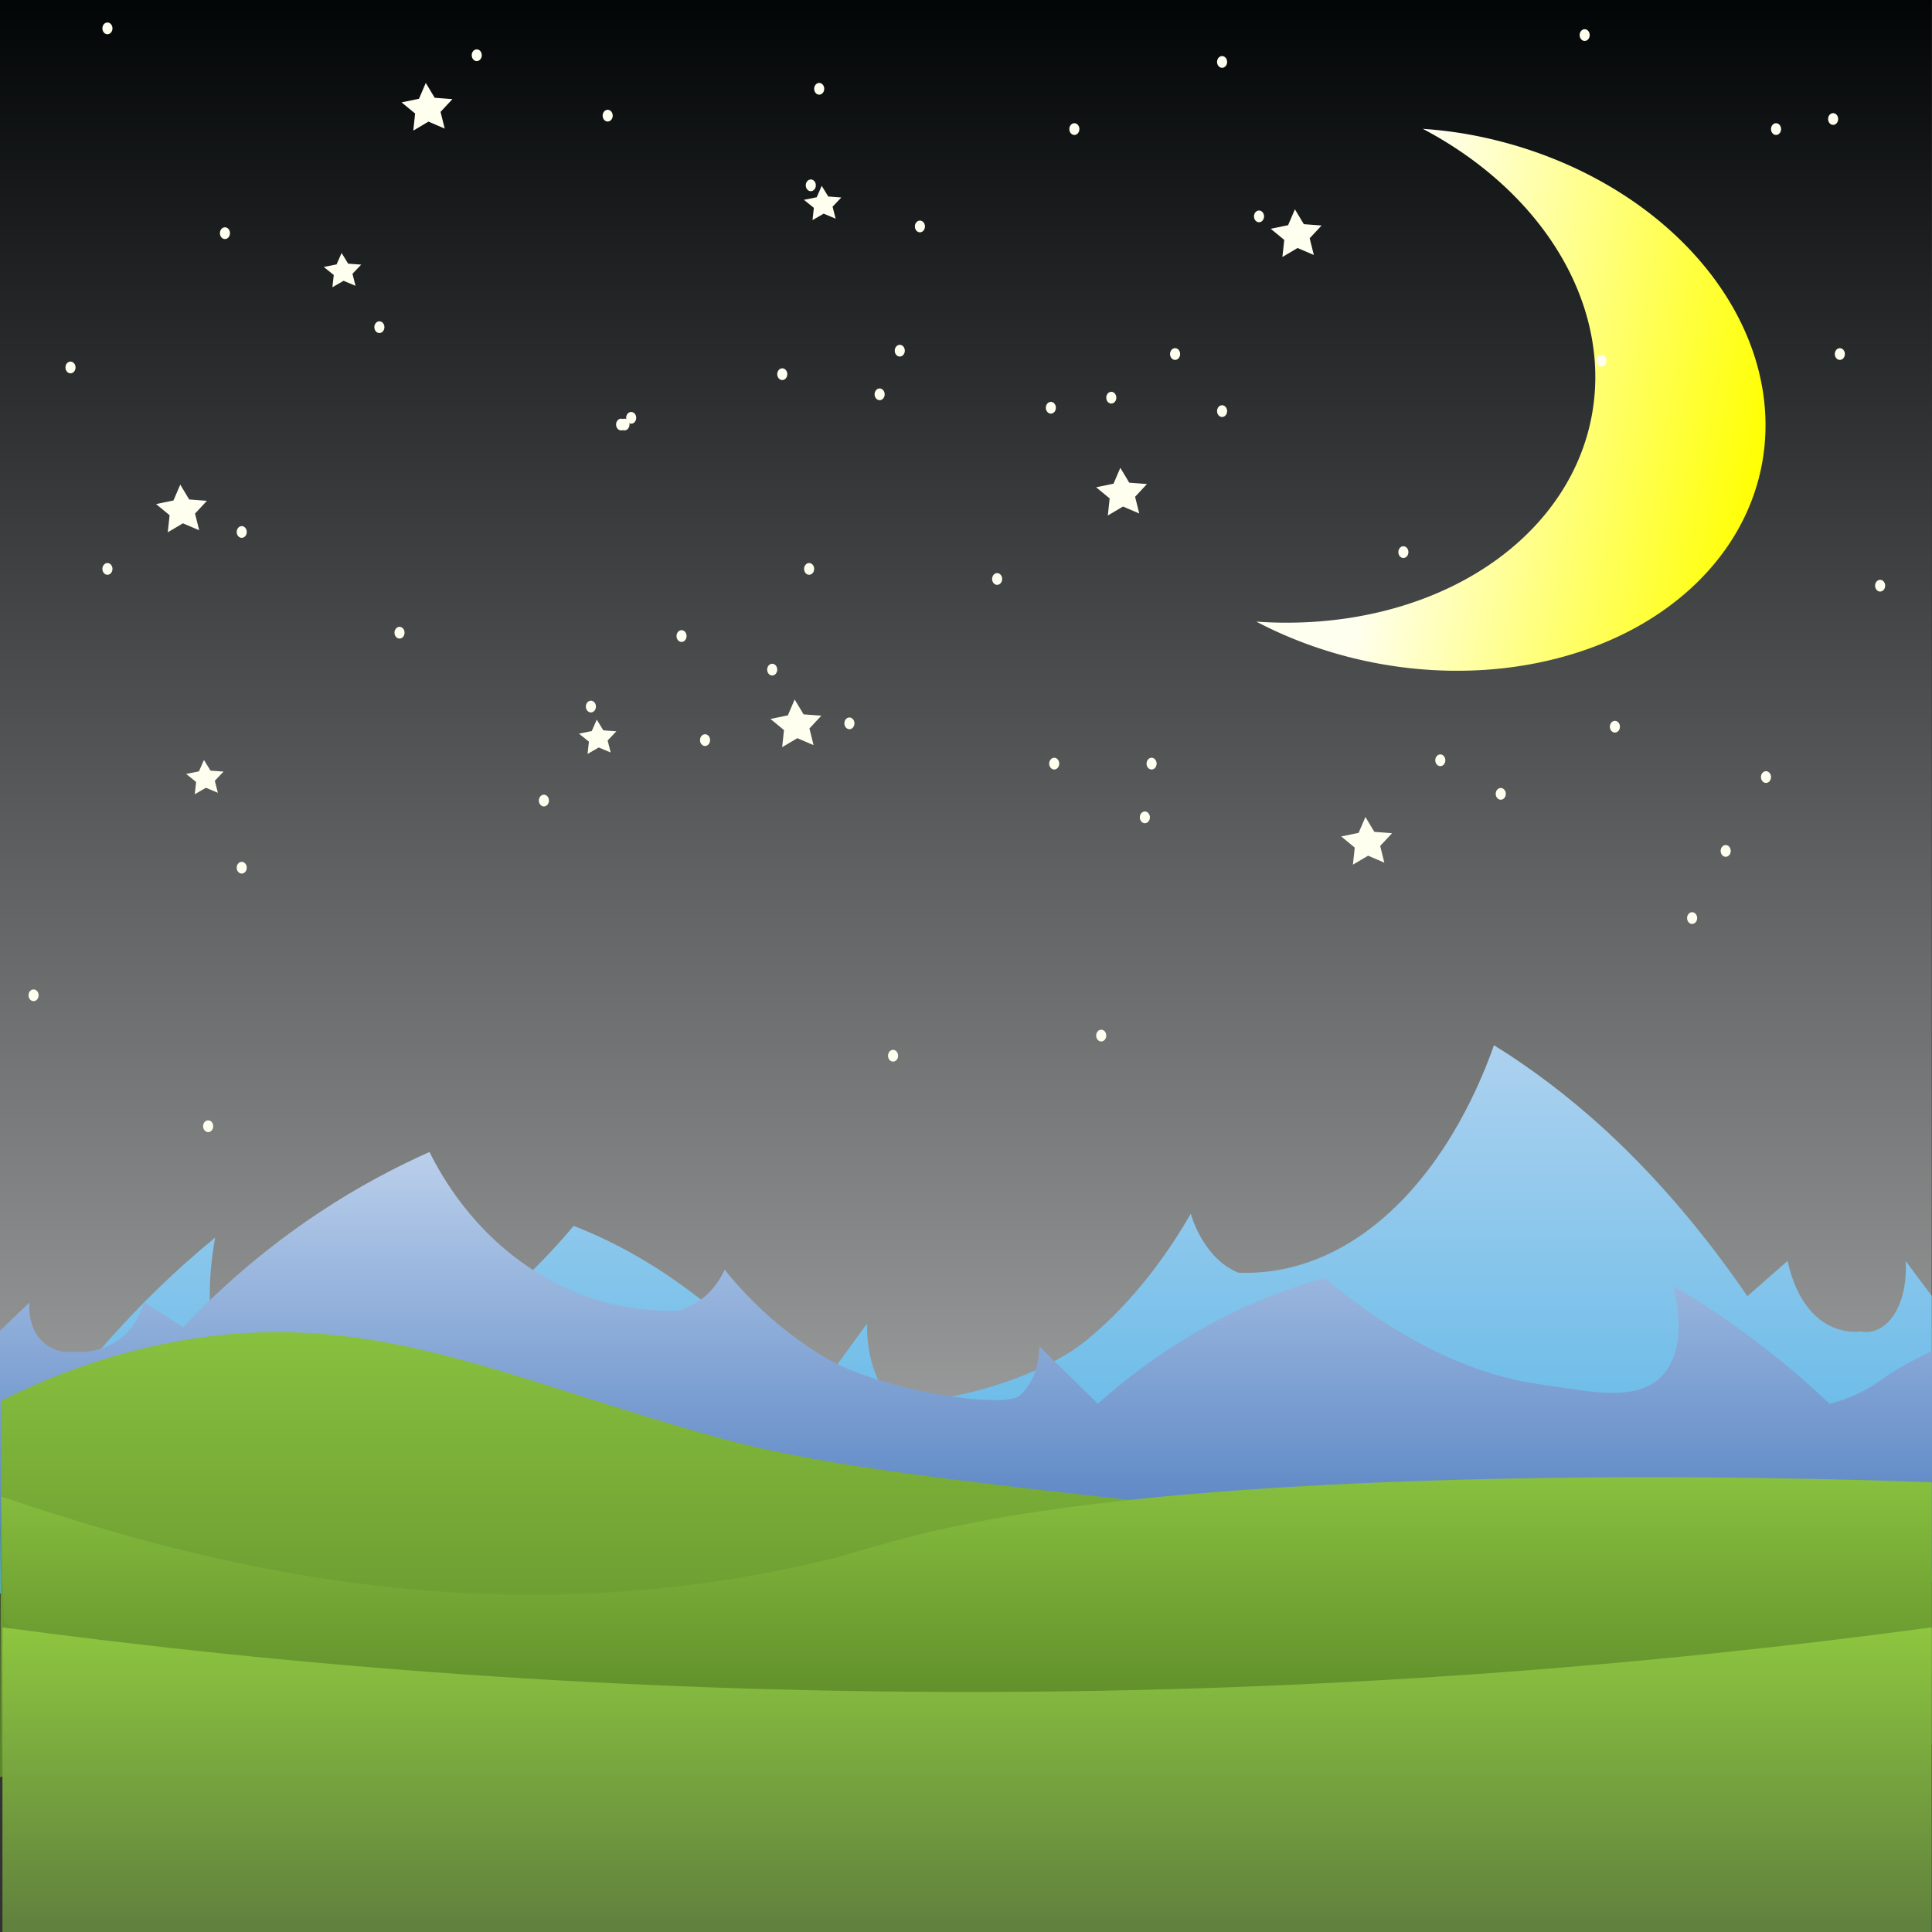 <?xml version="1.0" encoding="UTF-8" standalone="no"?>
<svg
   xmlns:dc="http://purl.org/dc/elements/1.1/"
   xmlns:cc="http://creativecommons.org/ns#"
   xmlns:rdf="http://www.w3.org/1999/02/22-rdf-syntax-ns#"
   xmlns:svg="http://www.w3.org/2000/svg"
   xmlns="http://www.w3.org/2000/svg"
   xmlns:xlink="http://www.w3.org/1999/xlink"
   xmlns:sodipodi="http://sodipodi.sourceforge.net/DTD/sodipodi-0.dtd"
   xmlns:inkscape="http://www.inkscape.org/namespaces/inkscape"
   enable-background="new 0 0 792 612"
   version="1.1"
   viewBox="0 0 794 794"
   xml:space="preserve"
   id="svg102"
   sodipodi:docname="clearsnight.svg"
   inkscape:version="0.92.3 (2405546, 2018-03-11)"
   width="794"
   height="794"><rect x="0" y="0" width="794" height="794" fill="#333333" stroke="none"/><defs
   id="defs106"><linearGradient
     inkscape:collect="always"
     id="linearGradient1130"><stop
       style="stop-color:#ffff00;stop-opacity:1;"
       offset="0"
       id="stop1126" /><stop
       style="stop-color:#fffff0;stop-opacity:1"
       offset="1"
       id="stop1128" /></linearGradient><linearGradient
     inkscape:collect="always"
     id="linearGradient882"><stop
       style="stop-color:#d0d0d0;stop-opacity:1"
       offset="0"
       id="stop878" /><stop
       style="stop-color:#008080;stop-opacity:0;"
       offset="1"
       id="stop880" /></linearGradient><linearGradient
     inkscape:collect="always"
     xlink:href="#linearGradient882"
     id="linearGradient884"
     x1="-325.631"
     y1="-38.175"
     x2="-341.687"
     y2="560.654"
     gradientUnits="userSpaceOnUse" /><linearGradient
     id="x-3"
     x1="267.39"
     x2="267.39"
     y1="55.877"
     y2="121.97"
     gradientTransform="matrix(-1.143,0,0,1.125,558.656,110.032)"
     gradientUnits="userSpaceOnUse"><stop
       stop-color="#fff"
       offset="0"
       id="stop32-1" /><stop
       stop-color="#DBEFF9"
       offset=".995"
       id="stop34-4" /></linearGradient><linearGradient
     id="v-0"
     x1="217.2"
     x2="217.2"
     y1="110.88"
     y2="263"
     gradientUnits="userSpaceOnUse"
     gradientTransform="matrix(1.002,0,0,1.125,413.308,161.645)"><stop
       stop-color="#fff"
       offset="0"
       id="stop18-6" /><stop
       stop-color="#DBEFF9"
       offset=".995"
       id="stop20-3" /></linearGradient><linearGradient
     id="v-4"
     x1="217.2"
     x2="217.2"
     y1="110.88"
     y2="263"
     gradientUnits="userSpaceOnUse"
     gradientTransform="matrix(1.002,0,0,1.125,239.573,38.146)"><stop
       stop-color="#fff"
       offset="0"
       id="stop18-9" /><stop
       stop-color="#DBEFF9"
       offset=".995"
       id="stop20-5" /></linearGradient><linearGradient
     id="v-9"
     x1="217.2"
     x2="217.2"
     y1="110.88"
     y2="263"
     gradientUnits="userSpaceOnUse"
     gradientTransform="matrix(1.002,0,0,1.125,-44.919,-116.348)"><stop
       stop-color="#fff"
       offset="0"
       id="stop18-8" /><stop
       stop-color="#DBEFF9"
       offset=".995"
       id="stop20-0" /></linearGradient><linearGradient
     id="v-8"
     x1="217.2"
     x2="217.2"
     y1="110.88"
     y2="263"
     gradientUnits="userSpaceOnUse"
     gradientTransform="matrix(1.002,0,0,1.125,-41.09,-5.144)"><stop
       stop-color="#fff"
       offset="0"
       id="stop18-3" /><stop
       stop-color="#DBEFF9"
       offset=".995"
       id="stop20-7" /></linearGradient><linearGradient
     id="v-3"
     x1="217.2"
     x2="217.2"
     y1="110.88"
     y2="263"
     gradientUnits="userSpaceOnUse"
     gradientTransform="matrix(1.002,0,0,1.125,397.662,-142.06)"><stop
       stop-color="#fff"
       offset="0"
       id="stop18-7" /><stop
       stop-color="#DBEFF9"
       offset=".995"
       id="stop20-4" /></linearGradient><linearGradient
     id="linearGradient1013"
     x1="267.39"
     x2="267.39"
     y1="55.877"
     y2="121.97"
     gradientTransform="matrix(-1.143,0,0,1.125,862.975,105.632)"
     gradientUnits="userSpaceOnUse"><stop
       stop-color="#fff"
       offset="0"
       id="stop32-3" /><stop
       stop-color="#DBEFF9"
       offset=".995"
       id="stop34-46" /></linearGradient><linearGradient
     id="w-8"
     x1="663.58"
     x2="663.58"
     y1="29.877"
     y2="105.94"
     gradientUnits="userSpaceOnUse"
     gradientTransform="matrix(1.002,0,0,1.125,25.876,170.756)"><stop
       stop-color="#fff"
       offset="0"
       id="stop25-1" /><stop
       stop-color="#DBEFF9"
       offset=".995"
       id="stop27-6" /></linearGradient><linearGradient
     inkscape:collect="always"
     xlink:href="#linearGradient1130"
     id="linearGradient1132"
     x1="728.53"
     y1="173.094"
     x2="573.993"
     y2="148.258"
     gradientUnits="userSpaceOnUse" /></defs><sodipodi:namedview
   pagecolor="#ffffff"
   bordercolor="#666666"
   borderopacity="1"
   objecttolerance="10"
   gridtolerance="10"
   guidetolerance="10"
   inkscape:pageopacity="0"
   inkscape:pageshadow="2"
   inkscape:window-width="1366"
   inkscape:window-height="705"
   id="namedview104"
   showgrid="false"
   inkscape:zoom="0.36237374"
   inkscape:cx="232.55557"
   inkscape:cy="477.69235"
   inkscape:window-x="-8"
   inkscape:window-y="-8"
   inkscape:window-maximized="1"
   inkscape:current-layer="svg102" />
<style
   type="text/css"
   id="style2">
	.st0{fill:url(#t);}
	.st1{opacity:0.59;}
	.st2{fill:#F1F2F2;}
	.st3{fill:url(#u);}
	.st4{opacity:0.68;fill:url(#v);}
	.st5{opacity:0.82;fill:url(#w);}
	.st6{opacity:0.92;fill:url(#x);}
	.st7{opacity:0.79;fill:url(#y);}
	.st8{opacity:0.79;fill:url(#z);}
	.st9{opacity:0.79;fill:url(#aa);}
	.st10{opacity:0.79;fill:url(#ab);}
	.st11{fill:url(#o);}
	.st12{fill:url(#p);}
	.st13{fill:url(#q);}
	.st14{fill:url(#r);}
	.st15{fill:url(#s);}
	.st16{fill:url(#SVGID_15_);}
	.st17{fill:url(#SVGID_16_);}
	.st18{opacity:0.68;fill:url(#SVGID_17_);}
	.st19{opacity:0.82;fill:url(#SVGID_18_);}
	.st20{opacity:0.92;fill:url(#SVGID_19_);}
	.st21{opacity:0.79;fill:url(#SVGID_20_);}
	.st22{opacity:0.79;fill:url(#SVGID_21_);}
	.st23{opacity:0.79;fill:url(#SVGID_22_);}
	.st24{opacity:0.79;fill:url(#SVGID_23_);}
	.st25{fill:url(#SVGID_24_);}
	.st26{fill:url(#SVGID_25_);}
	.st27{fill:url(#SVGID_26_);}
	.st28{fill:url(#SVGID_27_);}
	.st29{fill:url(#SVGID_28_);}
	.st30{fill:url(#SVGID_29_);}
	.st31{fill:url(#SVGID_30_);}
	.st32{opacity:0.68;fill:url(#SVGID_31_);}
	.st33{opacity:0.82;fill:url(#SVGID_32_);}
	.st34{opacity:0.92;fill:url(#SVGID_33_);}
	.st35{opacity:0.79;fill:url(#SVGID_34_);}
	.st36{opacity:0.79;fill:url(#SVGID_35_);}
	.st37{opacity:0.79;fill:url(#SVGID_36_);}
	.st38{opacity:0.79;fill:url(#SVGID_37_);}
	.st39{fill:url(#SVGID_38_);}
	.st40{fill:url(#SVGID_39_);}
	.st41{fill:url(#SVGID_40_);}
	.st42{fill:url(#SVGID_41_);}
	.st43{fill:url(#SVGID_42_);}
	.st44{fill:url(#SVGID_43_);}
	.st45{fill:url(#SVGID_44_);}
	.st46{opacity:0.68;fill:url(#SVGID_45_);}
	.st47{opacity:0.82;fill:url(#SVGID_46_);}
	.st48{opacity:0.92;fill:url(#SVGID_47_);}
	.st49{opacity:0.79;fill:url(#SVGID_48_);}
	.st50{opacity:0.79;fill:url(#SVGID_49_);}
	.st51{opacity:0.79;fill:url(#SVGID_50_);}
	.st52{opacity:0.79;fill:url(#SVGID_51_);}
	.st53{fill:url(#SVGID_52_);}
	.st54{fill:url(#SVGID_53_);}
	.st55{fill:url(#SVGID_54_);}
	.st56{fill:url(#SVGID_55_);}
	.st57{fill:url(#SVGID_56_);}
	.st58{fill:url(#SVGID_57_);}
	.st59{fill:url(#SVGID_58_);}
	.st60{opacity:0.68;fill:url(#SVGID_59_);}
	.st61{opacity:0.82;fill:url(#SVGID_60_);}
	.st62{opacity:0.92;fill:url(#SVGID_61_);}
	.st63{opacity:0.79;fill:url(#SVGID_62_);}
	.st64{opacity:0.79;fill:url(#SVGID_63_);}
	.st65{opacity:0.79;fill:url(#SVGID_64_);}
	.st66{opacity:0.79;fill:url(#SVGID_65_);}
	.st67{fill:url(#SVGID_66_);}
	.st68{fill:url(#SVGID_67_);}
	.st69{fill:url(#SVGID_68_);}
	.st70{fill:url(#SVGID_69_);}
	.st71{fill:url(#SVGID_70_);}
</style>
		<linearGradient
   id="t"
   x1="396"
   x2="396"
   y1="-0.027"
   y2="706.25"
   gradientUnits="userSpaceOnUse"
   gradientTransform="matrix(1.002,0,0,1.356,5.125e-5,-9.236)"
   xlink:href="#x">
			<stop
   stop-color="#0088BC"
   offset="0"
   id="stop4"
   style="stop-color:#000304;stop-opacity:1" />
			<stop
   stop-color="#D5EEF1"
   offset=".995"
   id="stop6"
   style="stop-color:#f7f7f7;stop-opacity:1" />
		</linearGradient>
		
		<radialGradient
   id="u"
   cx="595.71"
   cy="185.29"
   r="55.708"
   gradientUnits="userSpaceOnUse"
   gradientTransform="matrix(1.151,0,0,1.125,-80.261,105.632)">
			<stop
   stop-color="#F4F3B0"
   offset=".01"
   id="stop11" />
			<stop
   stop-color="#F9ED32"
   offset="1"
   id="stop13" />
		</radialGradient>
		
		<linearGradient
   id="v"
   x1="217.2"
   x2="217.2"
   y1="110.88"
   y2="263"
   gradientUnits="userSpaceOnUse"
   gradientTransform="matrix(1.002,0,0,1.125,0,105.632)">
			<stop
   stop-color="#fff"
   offset="0"
   id="stop18" />
			<stop
   stop-color="#DBEFF9"
   offset=".995"
   id="stop20" />
		</linearGradient>
		
		<linearGradient
   id="w"
   x1="663.58"
   x2="663.58"
   y1="29.877"
   y2="105.94"
   gradientUnits="userSpaceOnUse"
   gradientTransform="matrix(1.002,0,0,1.125,0,105.632)">
			<stop
   stop-color="#fff"
   offset="0"
   id="stop25" />
			<stop
   stop-color="#DBEFF9"
   offset=".995"
   id="stop27" />
		</linearGradient>
		
			<linearGradient
   id="x"
   x1="267.39"
   x2="267.39"
   y1="55.877"
   y2="121.97"
   gradientTransform="matrix(-1.143,0,0,1.125,862.975,105.632)"
   gradientUnits="userSpaceOnUse">
			<stop
   stop-color="#fff"
   offset="0"
   id="stop32" />
			<stop
   stop-color="#DBEFF9"
   offset=".995"
   id="stop34" />
		</linearGradient>
		
		<linearGradient
   id="y"
   x1="248.47"
   x2="248.47"
   y1="327.54"
   y2="383.57"
   gradientUnits="userSpaceOnUse"
   gradientTransform="matrix(1.002,0,0,1.125,0,105.632)">
			<stop
   stop-color="#fff"
   offset="0"
   id="stop39" />
			<stop
   stop-color="#DBEFF9"
   offset=".995"
   id="stop41" />
		</linearGradient>
		
		<linearGradient
   id="z"
   x1="77"
   x2="77"
   y1="299.9"
   y2="355.93"
   gradientUnits="userSpaceOnUse"
   gradientTransform="matrix(1.002,0,0,1.125,0,105.632)">
			<stop
   stop-color="#fff"
   offset="0"
   id="stop46" />
			<stop
   stop-color="#DBEFF9"
   offset=".995"
   id="stop48" />
		</linearGradient>
		
		<linearGradient
   id="aa"
   x1="598.53"
   x2="598.53"
   y1="288.94"
   y2="344.97"
   gradientUnits="userSpaceOnUse"
   gradientTransform="matrix(1.002,0,0,1.125,0,105.632)">
			<stop
   stop-color="#fff"
   offset="0"
   id="stop53" />
			<stop
   stop-color="#DBEFF9"
   offset=".995"
   id="stop55" />
		</linearGradient>
		
		<linearGradient
   id="ab"
   x1="532.94"
   x2="532.94"
   y1="293.3"
   y2="369.36"
   gradientUnits="userSpaceOnUse"
   gradientTransform="matrix(1.002,0,0,1.125,0,105.632)">
			<stop
   stop-color="#fff"
   offset="0"
   id="stop60" />
			<stop
   stop-color="#DBEFF9"
   offset=".995"
   id="stop62" />
		</linearGradient>
		
			<linearGradient
   id="o"
   x1="399.86"
   x2="399.86"
   y1="287.97"
   y2="488.35"
   gradientTransform="matrix(-1.002,0,0,1.125,797.769,105.632)"
   gradientUnits="userSpaceOnUse">
			<stop
   stop-color="#ADD1EF"
   offset="0"
   id="stop67" />
			<stop
   stop-color="#4DB3E6"
   offset=".995"
   id="stop69" />
		</linearGradient>
		
		<linearGradient
   id="p"
   x1="396"
   x2="396"
   y1="326.97"
   y2="466.96"
   gradientUnits="userSpaceOnUse"
   gradientTransform="matrix(1.002,0,0,1.125,0,105.632)">
			<stop
   stop-color="#BACFEB"
   offset="0"
   id="stop74" />
			<stop
   stop-color="#5783C3"
   offset="1"
   id="stop76" />
		</linearGradient>
		
		<linearGradient
   id="q"
   x1="396"
   x2="396"
   y1="392.83"
   y2="555.35"
   gradientUnits="userSpaceOnUse"
   gradientTransform="matrix(1.002,0,0,1.125,0,105.632)">
			<stop
   stop-color="#88C03F"
   offset="0"
   id="stop81" />
			<stop
   stop-color="#5C892A"
   offset=".967"
   id="stop83" />
		</linearGradient>
		
		<linearGradient
   id="r"
   x1="396.26"
   x2="396.26"
   y1="445.86"
   y2="578.58"
   gradientUnits="userSpaceOnUse"
   gradientTransform="matrix(1.002,0,0,1.125,0,105.632)">
			<stop
   stop-color="#88C03F"
   offset="0"
   id="stop88" />
			<stop
   stop-color="#48701F"
   offset=".997"
   id="stop90" />
		</linearGradient>
		
		<linearGradient
   id="s"
   x1="396.5"
   x2="396.5"
   y1="500.68"
   y2="612.03"
   gradientUnits="userSpaceOnUse"
   gradientTransform="matrix(1.002,0,0,1.125,0,105.632)">
			<stop
   stop-color="#8DC63F"
   offset="0"
   id="stop95" />
			<stop
   stop-color="#61823E"
   offset=".969"
   id="stop97" />
		</linearGradient>
		<rect
   class="st0"
   width="793.9"
   height="618.424"
   id="rect9"
   style="fill:url(#t);fill-opacity:1;stroke-width:1.166"
   x="-1.0273438e-005"
   y="-9.236" /><path
   inkscape:connector-curvature="0"
   style="fill:url(#o);stroke-width:1.062"
   class="st11"
   d="m 793.9,532.592 c -3.609,-4.836 -7.217,-9.56 -10.726,-14.397 0.1,1.125 1.002,13.722 -5.112,22.608 -5.513,7.986 -12.43,6.636 -13.432,6.411 -2.105,0.225 -14.735,1.462 -23.757,-12.935 -3.508,-5.624 -5.313,-11.81 -6.215,-16.084 l -16.54,14.509 c -14.435,-21.146 -33.58,-45.328 -57.738,-67.711 -16.64,-15.297 -32.377,-26.769 -46.411,-35.43 -5.012,14.284 -18.544,47.69 -45.308,70.86 -25.461,22.045 -49.318,23.058 -59.743,22.608 -3.107,-1.237 -9.122,-4.387 -14.435,-12.935 -2.506,-3.937 -4.11,-7.986 -5.112,-11.248 -8.42,14.509 -22.153,34.868 -42.301,51.514 -24.058,20.021 -76.082,30.481 -82.497,22.608 -8.621,-10.798 -8.32,-27.219 -8.22,-29.019 -8.22,11.248 -16.54,22.608 -24.759,33.855 -11.728,-14.734 -27.466,-31.718 -47.413,-46.678 -18.043,-13.61 -34.783,-22.045 -48.416,-27.332 -11.828,14.06 -48.215,54.776 -91.719,62.874 -19.747,3.712 -42.201,11.81 -52.526,-8.098 -8.119,-15.409 -5.012,-39.254 -3.107,-49.94 -15.938,13.047 -33.079,29.356 -50.521,49.94 -5.413,6.411 -10.625,12.935 -15.437,19.346 -5.914,-2.025 -22.053,-14.284 -22.053,-14.284 L 0,654.854 c 0,0 526.861,-3.149 793.9,-4.724"
   id="path72" /><path
   inkscape:connector-curvature="0"
   style="fill:url(#p);stroke-width:1.062"
   class="st12"
   d="m 0,546.877 c 4.01,-3.824 8.019,-7.761 12.129,-11.585 -0.1,0.787 -1.002,9.56 5.012,15.747 5.413,5.511 12.129,4.612 13.031,4.499 2.105,0.225 14.334,1.012 23.055,-8.998 3.408,-3.937 5.112,-8.211 6.014,-11.248 5.313,3.374 10.726,6.749 16.038,10.123 14.034,-14.847 32.678,-31.718 56.134,-47.24 16.139,-10.685 31.475,-18.671 45.108,-24.745 4.912,10.01 18.043,33.293 44.106,49.49 24.759,15.409 47.915,16.084 58.139,15.747 3.007,-0.9 8.921,-3.037 14.034,-8.998 2.406,-2.812 4.01,-5.624 5.012,-7.873 8.119,10.123 21.552,24.295 41.098,35.992 23.356,13.947 73.977,21.371 80.192,15.747 8.32,-7.536 8.019,-19.009 8.019,-20.246 l 24.058,23.62 C 462.607,566.673 477.944,554.75 497.29,544.29 c 17.542,-9.56 33.781,-15.409 47.113,-19.121 11.528,9.785 46.912,38.242 89.213,43.866 19.246,2.587 40.998,8.323 51.122,-5.624 7.819,-10.798 4.812,-27.332 3.007,-34.868 15.537,9.111 32.177,20.471 49.118,34.868 5.313,4.499 10.325,8.998 15.036,13.497 5.814,-1.462 13.532,-4.162 21.451,-10.01 8.42,-6.186 20.549,-11.473 20.649,-11.698 v 75.697 L 0,627.522"
   id="path79" /><path
   inkscape:connector-curvature="0"
   style="fill:url(#q);stroke-width:1.062"
   class="st13"
   d="M 0.501,575.671 C 19.747,565.998 43.905,556.55 72.173,551.376 152.866,536.529 207.998,567.123 297.712,591.53 c 42.401,11.473 100.44,17.771 216.518,30.369 123.295,13.385 279.669,23.17 279.669,23.17 v 43.191 c 0,0 -781.169,38.467 -793.9,42.066 z"
   id="path86" /><path
   inkscape:connector-curvature="0"
   style="fill:url(#r);stroke-width:1.062"
   class="st14"
   d="M 0.501,615.038 C 70.569,638.545 192.16,675.325 335.302,642.144 c 15.136,-3.487 9.924,-2.924 37.089,-10.123 131.815,-35.093 421.509,-22.833 421.509,-22.833 0,0 0,108.54 0,107.752 0,-0.787 -538.589,116.863 -792.196,-50.164 C 0.1,629.435 1.504,663.177 0.702,621.899 0.601,619.762 0.601,617.512 0.501,615.038 Z"
   id="path93" /><path
   inkscape:connector-curvature="0"
   style="fill:url(#s);stroke-width:1.062"
   class="st15"
   d="M 793.9,668.801 C 677.02,684.548 545.205,695.233 400.759,695.346 253.707,695.458 119.586,684.773 1.002,668.801 V 794.1 H 793.9 Z"
   id="path100" />
<path
   style="fill:url(#linearGradient1132);fill-opacity:1;stroke:none;stroke-width:3.696;stroke-miterlimit:4;stroke-dasharray:none;stroke-opacity:1"
   d="m 601.372,54.864 a 141.368,110.326 11.291 0 0 -16.632,-1.916 141.368,110.326 11.291 0 1 46.793,37.864 141.368,110.326 11.291 0 1 -25.329,145.052 141.368,110.326 11.291 0 1 -89.897,19.604 141.368,110.326 11.291 0 0 153.922,3.544 A 141.368,110.326 11.291 0 0 703.575,113.31 141.368,110.326 11.291 0 0 601.372,54.864 Z"
   id="path1093"
   inkscape:connector-curvature="0" /><path
   style="fill:#fffff0;fill-opacity:1;stroke:none;stroke-width:9.1;stroke-miterlimit:4;stroke-dasharray:none;stroke-opacity:1"
   id="path1134"
   sodipodi:type="arc"
   sodipodi:cx="-84.167244"
   sodipodi:cy="294.51569"
   sodipodi:rx="17.937283"
   sodipodi:ry="11.038327"
   sodipodi:start="4.4442715"
   sodipodi:end="1.8831404"
   sodipodi:open="true"
   d="m -88.919,283.872 a 17.937,11.038 0 0 1 19.574,4.427 17.937,11.038 0 0 1 -0.461,12.83 17.937,11.038 0 0 1 -19.873,3.89" /><ellipse
   style="fill:#fffff0;fill-opacity:1;stroke:none;stroke-width:2.275;stroke-miterlimit:4;stroke-dasharray:none;stroke-opacity:1"
   id="path1138"
   cx="333.219"
   cy="76.164"
   rx="2.07"
   ry="2.415" /><path
   sodipodi:type="star"
   style="fill:#fffff0;fill-opacity:1;stroke:none;stroke-width:9.1;stroke-miterlimit:4;stroke-dasharray:none;stroke-opacity:1"
   id="path1155"
   sodipodi:sides="5"
   sodipodi:cx="179.37282"
   sodipodi:cy="48.912895"
   sodipodi:r1="14.860803"
   sodipodi:r2="7.4304018"
   sodipodi:arg1="-0.38050638"
   sodipodi:arg2="0.24781215"
   inkscape:flatsided="false"
   inkscape:rounded="0"
   inkscape:randomized="0"
   d="m 193.171,43.394 -6.595,7.342 2.309,9.595 -9.02,-4.003 -8.411,5.161 1.02,-9.816 -7.508,-6.405 9.65,-2.063 3.771,-9.12 4.945,8.54 z"
   inkscape:transform-center-x="0.22547007"
   inkscape:transform-center-y="-0.80556989"
   transform="matrix(0.741,0,0,0.715,42.799,9.708)" /><ellipse
   style="fill:#fffff0;fill-opacity:1;stroke:none;stroke-width:2.275;stroke-miterlimit:4;stroke-dasharray:none;stroke-opacity:1"
   id="path1138-3"
   cx="155.916"
   cy="134.46"
   rx="2.07"
   ry="2.415" /><ellipse
   style="fill:#fffff0;fill-opacity:1;stroke:none;stroke-width:2.275;stroke-miterlimit:4;stroke-dasharray:none;stroke-opacity:1"
   id="path1138-8"
   cx="361.505"
   cy="162.056"
   rx="2.07"
   ry="2.415" /><ellipse
   style="fill:#fffff0;fill-opacity:1;stroke:none;stroke-width:2.275;stroke-miterlimit:4;stroke-dasharray:none;stroke-opacity:1"
   id="path1138-1"
   cx="242.843"
   cy="290.376"
   rx="2.07"
   ry="2.415" /><ellipse
   style="fill:#fffff0;fill-opacity:1;stroke:none;stroke-width:2.275;stroke-miterlimit:4;stroke-dasharray:none;stroke-opacity:1"
   id="path1138-2"
   cx="473.268"
   cy="313.833"
   rx="2.07"
   ry="2.415" /><ellipse
   style="fill:#fffff0;fill-opacity:1;stroke:none;stroke-width:2.275;stroke-miterlimit:4;stroke-dasharray:none;stroke-opacity:1"
   id="path1138-21"
   cx="482.927"
   cy="145.498"
   rx="2.07"
   ry="2.415" /><ellipse
   style="fill:#fffff0;fill-opacity:1;stroke:none;stroke-width:2.275;stroke-miterlimit:4;stroke-dasharray:none;stroke-opacity:1"
   id="path1138-9"
   cx="99.345"
   cy="218.627"
   rx="2.07"
   ry="2.415" /><ellipse
   style="fill:#fffff0;fill-opacity:1;stroke:none;stroke-width:2.275;stroke-miterlimit:4;stroke-dasharray:none;stroke-opacity:1"
   id="path1138-0"
   cx="409.798"
   cy="237.944"
   rx="2.07"
   ry="2.415" /><ellipse
   style="fill:#fffff0;fill-opacity:1;stroke:none;stroke-width:2.275;stroke-miterlimit:4;stroke-dasharray:none;stroke-opacity:1"
   id="path1138-4"
   cx="591.93"
   cy="312.453"
   rx="2.07"
   ry="2.415" /><ellipse
   style="fill:#fffff0;fill-opacity:1;stroke:none;stroke-width:2.275;stroke-miterlimit:4;stroke-dasharray:none;stroke-opacity:1"
   id="path1138-05"
   cx="658.16"
   cy="148.258"
   rx="2.07"
   ry="2.415" /><ellipse
   style="fill:#fffff0;fill-opacity:1;stroke:none;stroke-width:2.275;stroke-miterlimit:4;stroke-dasharray:none;stroke-opacity:1"
   id="path1138-01"
   cx="729.909"
   cy="53.052"
   rx="2.07"
   ry="2.415" /><ellipse
   style="fill:#fffff0;fill-opacity:1;stroke:none;stroke-width:2.275;stroke-miterlimit:4;stroke-dasharray:none;stroke-opacity:1"
   id="path1138-83"
   cx="576.753"
   cy="226.906"
   rx="2.07"
   ry="2.415" /><ellipse
   style="fill:#fffff0;fill-opacity:1;stroke:none;stroke-width:2.275;stroke-miterlimit:4;stroke-dasharray:none;stroke-opacity:1"
   id="path1138-6"
   cx="431.875"
   cy="167.575"
   rx="2.07"
   ry="2.415" /><ellipse
   style="fill:#fffff0;fill-opacity:1;stroke:none;stroke-width:2.275;stroke-miterlimit:4;stroke-dasharray:none;stroke-opacity:1"
   id="path1138-69"
   cx="441.533"
   cy="53.052"
   rx="2.07"
   ry="2.415" /><ellipse
   style="fill:#fffff0;fill-opacity:1;stroke:none;stroke-width:2.275;stroke-miterlimit:4;stroke-dasharray:none;stroke-opacity:1"
   id="path1138-34"
   cx="369.784"
   cy="144.118"
   rx="2.07"
   ry="2.415" /><ellipse
   style="fill:#fffff0;fill-opacity:1;stroke:none;stroke-width:2.275;stroke-miterlimit:4;stroke-dasharray:none;stroke-opacity:1"
   id="path1138-03"
   cx="321.491"
   cy="153.777"
   rx="2.07"
   ry="2.415" /><ellipse
   style="fill:#fffff0;fill-opacity:1;stroke:none;stroke-width:2.275;stroke-miterlimit:4;stroke-dasharray:none;stroke-opacity:1"
   id="path1138-68"
   cx="259.401"
   cy="171.714"
   rx="2.07"
   ry="2.415" /><ellipse
   style="fill:#fffff0;fill-opacity:1;stroke:none;stroke-width:2.275;stroke-miterlimit:4;stroke-dasharray:none;stroke-opacity:1"
   id="path1138-5"
   cx="256.641"
   cy="174.474"
   rx="2.07"
   ry="2.415" /><ellipse
   style="fill:#fffff0;fill-opacity:1;stroke:none;stroke-width:2.275;stroke-miterlimit:4;stroke-dasharray:none;stroke-opacity:1"
   id="path1138-45"
   cx="255.261"
   cy="174.474"
   rx="2.07"
   ry="2.415" /><ellipse
   style="fill:#fffff0;fill-opacity:1;stroke:none;stroke-width:2.275;stroke-miterlimit:4;stroke-dasharray:none;stroke-opacity:1"
   id="path1138-051"
   cx="289.756"
   cy="304.174"
   rx="2.07"
   ry="2.415" /><ellipse
   style="fill:#fffff0;fill-opacity:1;stroke:none;stroke-width:2.275;stroke-miterlimit:4;stroke-dasharray:none;stroke-opacity:1"
   id="path1138-28"
   cx="433.254"
   cy="313.833"
   rx="2.07"
   ry="2.415" /><ellipse
   style="fill:#fffff0;fill-opacity:1;stroke:none;stroke-width:2.275;stroke-miterlimit:4;stroke-dasharray:none;stroke-opacity:1"
   id="path1138-24"
   cx="616.767"
   cy="326.251"
   rx="2.07"
   ry="2.415" /><ellipse
   style="fill:#fffff0;fill-opacity:1;stroke:none;stroke-width:2.275;stroke-miterlimit:4;stroke-dasharray:none;stroke-opacity:1"
   id="path1138-7"
   cx="223.526"
   cy="329.01"
   rx="2.07"
   ry="2.415" /><ellipse
   style="fill:#fffff0;fill-opacity:1;stroke:none;stroke-width:2.275;stroke-miterlimit:4;stroke-dasharray:none;stroke-opacity:1"
   id="path1138-62"
   cx="28.976"
   cy="151.017"
   rx="2.07"
   ry="2.415" /><ellipse
   style="fill:#fffff0;fill-opacity:1;stroke:none;stroke-width:2.275;stroke-miterlimit:4;stroke-dasharray:none;stroke-opacity:1"
   id="path1138-37"
   cx="92.446"
   cy="95.826"
   rx="2.07"
   ry="2.415" /><ellipse
   style="fill:#fffff0;fill-opacity:1;stroke:none;stroke-width:2.275;stroke-miterlimit:4;stroke-dasharray:none;stroke-opacity:1"
   id="path1138-98"
   cx="378.063"
   cy="93.066"
   rx="2.07"
   ry="2.415" /><ellipse
   style="fill:#fffff0;fill-opacity:1;stroke:none;stroke-width:2.275;stroke-miterlimit:4;stroke-dasharray:none;stroke-opacity:1"
   id="path1138-43"
   cx="249.742"
   cy="47.533"
   rx="2.07"
   ry="2.415" /><ellipse
   style="fill:#fffff0;fill-opacity:1;stroke:none;stroke-width:2.275;stroke-miterlimit:4;stroke-dasharray:none;stroke-opacity:1"
   id="path1138-15"
   cx="332.53"
   cy="233.805"
   rx="2.07"
   ry="2.415" /><ellipse
   style="fill:#fffff0;fill-opacity:1;stroke:none;stroke-width:2.275;stroke-miterlimit:4;stroke-dasharray:none;stroke-opacity:1"
   id="path1138-60"
   cx="99.345"
   cy="356.606"
   rx="2.07"
   ry="2.415" /><ellipse
   style="fill:#fffff0;fill-opacity:1;stroke:none;stroke-width:2.275;stroke-miterlimit:4;stroke-dasharray:none;stroke-opacity:1"
   id="path1138-44"
   cx="44.153"
   cy="233.805"
   rx="2.07"
   ry="2.415" /><ellipse
   style="fill:#fffff0;fill-opacity:1;stroke:none;stroke-width:2.275;stroke-miterlimit:4;stroke-dasharray:none;stroke-opacity:1"
   id="path1138-32"
   cx="13.798"
   cy="409.038"
   rx="2.07"
   ry="2.415" /><ellipse
   style="fill:#fffff0;fill-opacity:1;stroke:none;stroke-width:2.275;stroke-miterlimit:4;stroke-dasharray:none;stroke-opacity:1"
   id="path1138-35"
   cx="85.547"
   cy="462.85"
   rx="2.07"
   ry="2.415" /><ellipse
   style="fill:#fffff0;fill-opacity:1;stroke:none;stroke-width:2.275;stroke-miterlimit:4;stroke-dasharray:none;stroke-opacity:1"
   id="path1138-09"
   cx="709.213"
   cy="349.707"
   rx="2.07"
   ry="2.415" /><ellipse
   style="fill:#fffff0;fill-opacity:1;stroke:none;stroke-width:2.275;stroke-miterlimit:4;stroke-dasharray:none;stroke-opacity:1"
   id="path1138-47"
   cx="772.683"
   cy="240.704"
   rx="2.07"
   ry="2.415" /><ellipse
   style="fill:#fffff0;fill-opacity:1;stroke:none;stroke-width:2.275;stroke-miterlimit:4;stroke-dasharray:none;stroke-opacity:1"
   id="path1138-04"
   cx="756.125"
   cy="145.498"
   rx="2.07"
   ry="2.415" /><ellipse
   style="fill:#fffff0;fill-opacity:1;stroke:none;stroke-width:2.275;stroke-miterlimit:4;stroke-dasharray:none;stroke-opacity:1"
   id="path1138-90"
   cx="753.366"
   cy="48.913"
   rx="2.07"
   ry="2.415" /><ellipse
   style="fill:#fffff0;fill-opacity:1;stroke:none;stroke-width:2.275;stroke-miterlimit:4;stroke-dasharray:none;stroke-opacity:1"
   id="path1138-831"
   cx="651.261"
   cy="14.418"
   rx="2.07"
   ry="2.415" /><ellipse
   style="fill:#fffff0;fill-opacity:1;stroke:none;stroke-width:2.275;stroke-miterlimit:4;stroke-dasharray:none;stroke-opacity:1"
   id="path1138-53"
   cx="502.244"
   cy="25.456"
   rx="2.07"
   ry="2.415" /><ellipse
   style="fill:#fffff0;fill-opacity:1;stroke:none;stroke-width:2.275;stroke-miterlimit:4;stroke-dasharray:none;stroke-opacity:1"
   id="path1138-89"
   cx="517.422"
   cy="88.927"
   rx="2.07"
   ry="2.415" /><ellipse
   style="fill:#fffff0;fill-opacity:1;stroke:none;stroke-width:2.275;stroke-miterlimit:4;stroke-dasharray:none;stroke-opacity:1"
   id="path1138-16"
   cx="502.244"
   cy="168.955"
   rx="2.07"
   ry="2.415" /><ellipse
   style="fill:#fffff0;fill-opacity:1;stroke:none;stroke-width:2.275;stroke-miterlimit:4;stroke-dasharray:none;stroke-opacity:1"
   id="path1138-456"
   cx="336.669"
   cy="36.495"
   rx="2.07"
   ry="2.415" /><ellipse
   style="fill:#fffff0;fill-opacity:1;stroke:none;stroke-width:2.275;stroke-miterlimit:4;stroke-dasharray:none;stroke-opacity:1"
   id="path1138-64"
   cx="195.93"
   cy="22.697"
   rx="2.07"
   ry="2.415" /><ellipse
   style="fill:#fffff0;fill-opacity:1;stroke:none;stroke-width:2.275;stroke-miterlimit:4;stroke-dasharray:none;stroke-opacity:1"
   id="path1138-40"
   cx="44.153"
   cy="11.659"
   rx="2.07"
   ry="2.415" /><ellipse
   style="fill:#fffff0;fill-opacity:1;stroke:none;stroke-width:2.275;stroke-miterlimit:4;stroke-dasharray:none;stroke-opacity:1"
   id="path1138-79"
   cx="164.195"
   cy="260.021"
   rx="2.07"
   ry="2.415" /><ellipse
   style="fill:#fffff0;fill-opacity:1;stroke:none;stroke-width:2.275;stroke-miterlimit:4;stroke-dasharray:none;stroke-opacity:1"
   id="path1138-84"
   cx="280.098"
   cy="261.401"
   rx="2.07"
   ry="2.415" /><ellipse
   style="fill:#fffff0;fill-opacity:1;stroke:none;stroke-width:2.275;stroke-miterlimit:4;stroke-dasharray:none;stroke-opacity:1"
   id="path1138-981"
   cx="349.087"
   cy="297.275"
   rx="2.07"
   ry="2.415" /><ellipse
   style="fill:#fffff0;fill-opacity:1;stroke:none;stroke-width:2.275;stroke-miterlimit:4;stroke-dasharray:none;stroke-opacity:1"
   id="path1138-13"
   cx="367.024"
   cy="433.875"
   rx="2.07"
   ry="2.415" /><ellipse
   style="fill:#fffff0;fill-opacity:1;stroke:none;stroke-width:2.275;stroke-miterlimit:4;stroke-dasharray:none;stroke-opacity:1"
   id="path1138-59"
   cx="452.571"
   cy="425.596"
   rx="2.07"
   ry="2.415" /><ellipse
   style="fill:#fffff0;fill-opacity:1;stroke:none;stroke-width:2.275;stroke-miterlimit:4;stroke-dasharray:none;stroke-opacity:1"
   id="path1138-432"
   cx="695.415"
   cy="377.303"
   rx="2.07"
   ry="2.415" /><ellipse
   style="fill:#fffff0;fill-opacity:1;stroke:none;stroke-width:2.275;stroke-miterlimit:4;stroke-dasharray:none;stroke-opacity:1"
   id="path1138-032"
   cx="725.77"
   cy="319.352"
   rx="2.07"
   ry="2.415" /><ellipse
   style="fill:#fffff0;fill-opacity:1;stroke:none;stroke-width:2.275;stroke-miterlimit:4;stroke-dasharray:none;stroke-opacity:1"
   id="path1138-70"
   cx="663.679"
   cy="298.655"
   rx="2.07"
   ry="2.415" /><ellipse
   style="fill:#fffff0;fill-opacity:1;stroke:none;stroke-width:2.275;stroke-miterlimit:4;stroke-dasharray:none;stroke-opacity:1"
   id="path1138-56"
   cx="470.509"
   cy="335.909"
   rx="2.07"
   ry="2.415" /><ellipse
   style="fill:#fffff0;fill-opacity:1;stroke:none;stroke-width:2.275;stroke-miterlimit:4;stroke-dasharray:none;stroke-opacity:1"
   id="path1138-95"
   cx="317.352"
   cy="275.199"
   rx="2.07"
   ry="2.415" /><ellipse
   style="fill:#fffff0;fill-opacity:1;stroke:none;stroke-width:2.275;stroke-miterlimit:4;stroke-dasharray:none;stroke-opacity:1"
   id="path1138-75"
   cx="456.711"
   cy="163.436"
   rx="2.07"
   ry="2.415" /><path
   sodipodi:type="star"
   style="fill:#fffff0;fill-opacity:1;stroke:none;stroke-width:9.1;stroke-miterlimit:4;stroke-dasharray:none;stroke-opacity:1"
   id="path1155-2"
   sodipodi:sides="5"
   sodipodi:cx="179.37282"
   sodipodi:cy="48.912895"
   sodipodi:r1="14.860803"
   sodipodi:r2="7.4304018"
   sodipodi:arg1="-0.38050638"
   sodipodi:arg2="0.24781215"
   inkscape:flatsided="false"
   inkscape:rounded="0"
   inkscape:randomized="0"
   d="m 193.171,43.394 -6.595,7.342 2.309,9.595 -9.02,-4.003 -8.411,5.161 1.02,-9.816 -7.508,-6.405 9.65,-2.063 3.771,-9.12 4.945,8.54 z"
   inkscape:transform-center-x="0.22547007"
   inkscape:transform-center-y="-0.80556989"
   transform="matrix(0.741,0,0,0.715,328.239,167.894)" /><path
   sodipodi:type="star"
   style="fill:#fffff0;fill-opacity:1;stroke:none;stroke-width:9.1;stroke-miterlimit:4;stroke-dasharray:none;stroke-opacity:1"
   id="path1155-3"
   sodipodi:sides="5"
   sodipodi:cx="179.37282"
   sodipodi:cy="48.912895"
   sodipodi:r1="14.860803"
   sodipodi:r2="7.4304018"
   sodipodi:arg1="-0.38050638"
   sodipodi:arg2="0.24781215"
   inkscape:flatsided="false"
   inkscape:rounded="0"
   inkscape:randomized="0"
   d="m 193.171,43.394 -6.595,7.342 2.309,9.595 -9.02,-4.003 -8.411,5.161 1.02,-9.816 -7.508,-6.405 9.65,-2.063 3.771,-9.12 4.945,8.54 z"
   inkscape:transform-center-x="0.22547007"
   inkscape:transform-center-y="-0.80556989"
   transform="matrix(0.741,0,0,0.715,399.988,61.65)" /><path
   sodipodi:type="star"
   style="fill:#fffff0;fill-opacity:1;stroke:none;stroke-width:9.1;stroke-miterlimit:4;stroke-dasharray:none;stroke-opacity:1"
   id="path1155-6"
   sodipodi:sides="5"
   sodipodi:cx="179.37282"
   sodipodi:cy="48.912895"
   sodipodi:r1="14.860803"
   sodipodi:r2="7.4304018"
   sodipodi:arg1="-0.38050638"
   sodipodi:arg2="0.24781215"
   inkscape:flatsided="false"
   inkscape:rounded="0"
   inkscape:randomized="0"
   d="m 193.171,43.394 -6.595,7.342 2.309,9.595 -9.02,-4.003 -8.411,5.161 1.02,-9.816 -7.508,-6.405 9.65,-2.063 3.771,-9.12 4.945,8.54 z"
   inkscape:transform-center-x="0.22547007"
   inkscape:transform-center-y="-0.80556989"
   transform="matrix(0.741,0,0,0.715,-58.102,174.793)" /><path
   sodipodi:type="star"
   style="fill:#fffff0;fill-opacity:1;stroke:none;stroke-width:9.1;stroke-miterlimit:4;stroke-dasharray:none;stroke-opacity:1"
   id="path1155-9"
   sodipodi:sides="5"
   sodipodi:cx="179.37282"
   sodipodi:cy="48.912895"
   sodipodi:r1="14.860803"
   sodipodi:r2="7.4304018"
   sodipodi:arg1="-0.38050638"
   sodipodi:arg2="0.24781215"
   inkscape:flatsided="false"
   inkscape:rounded="0"
   inkscape:randomized="0"
   d="m 193.171,43.394 -6.595,7.342 2.309,9.595 -9.02,-4.003 -8.411,5.161 1.02,-9.816 -7.508,-6.405 9.65,-2.063 3.771,-9.12 4.945,8.54 z"
   inkscape:transform-center-x="0.22547007"
   inkscape:transform-center-y="-0.80556989"
   transform="matrix(0.741,0,0,0.715,194.4,263.1)" /><path
   sodipodi:type="star"
   style="fill:#fffff0;fill-opacity:1;stroke:none;stroke-width:9.1;stroke-miterlimit:4;stroke-dasharray:none;stroke-opacity:1"
   id="path1155-8"
   sodipodi:sides="5"
   sodipodi:cx="179.37282"
   sodipodi:cy="48.912895"
   sodipodi:r1="14.860803"
   sodipodi:r2="7.4304018"
   sodipodi:arg1="-0.38050638"
   sodipodi:arg2="0.24781215"
   inkscape:flatsided="false"
   inkscape:rounded="0"
   inkscape:randomized="0"
   d="m 193.171,43.394 -6.595,7.342 2.309,9.595 -9.02,-4.003 -8.411,5.161 1.02,-9.816 -7.508,-6.405 9.65,-2.063 3.771,-9.12 4.945,8.54 z"
   inkscape:transform-center-x="0.22547007"
   inkscape:transform-center-y="-0.80556989"
   transform="matrix(0.741,0,0,0.715,428.964,311.392)" /><path
   sodipodi:type="star"
   style="fill:#fffff0;fill-opacity:1;stroke:none;stroke-width:9.1;stroke-miterlimit:4;stroke-dasharray:none;stroke-opacity:1"
   id="path1155-7"
   sodipodi:sides="5"
   sodipodi:cx="179.37282"
   sodipodi:cy="48.912895"
   sodipodi:r1="14.860803"
   sodipodi:r2="7.4304018"
   sodipodi:arg1="-0.38050638"
   sodipodi:arg2="0.24781215"
   inkscape:flatsided="false"
   inkscape:rounded="0"
   inkscape:randomized="0"
   d="m 193.171,43.394 -6.595,7.342 2.309,9.595 -9.02,-4.003 -8.411,5.161 1.02,-9.816 -7.508,-6.405 9.65,-2.063 3.771,-9.12 4.945,8.54 z"
   inkscape:transform-center-x="0.16589218"
   inkscape:transform-center-y="-0.57870753"
   transform="matrix(0.545,0,0,0.514,43.168,86.452)" /><path
   sodipodi:type="star"
   style="fill:#fffff0;fill-opacity:1;stroke:none;stroke-width:9.1;stroke-miterlimit:4;stroke-dasharray:none;stroke-opacity:1"
   id="path1155-7-1"
   sodipodi:sides="5"
   sodipodi:cx="179.37282"
   sodipodi:cy="48.912895"
   sodipodi:r1="14.860803"
   sodipodi:r2="7.4304018"
   sodipodi:arg1="-0.38050638"
   sodipodi:arg2="0.24781215"
   inkscape:flatsided="false"
   inkscape:rounded="0"
   inkscape:randomized="0"
   d="m 193.171,43.394 -6.595,7.342 2.309,9.595 -9.02,-4.003 -8.411,5.161 1.02,-9.816 -7.508,-6.405 9.65,-2.063 3.771,-9.12 4.945,8.54 z"
   inkscape:transform-center-x="0.16589218"
   inkscape:transform-center-y="-0.57870753"
   transform="matrix(0.545,0,0,0.514,240.478,58.857)" /><path
   sodipodi:type="star"
   style="fill:#fffff0;fill-opacity:1;stroke:none;stroke-width:9.1;stroke-miterlimit:4;stroke-dasharray:none;stroke-opacity:1"
   id="path1155-7-6"
   sodipodi:sides="5"
   sodipodi:cx="179.37282"
   sodipodi:cy="48.912895"
   sodipodi:r1="14.860803"
   sodipodi:r2="7.4304018"
   sodipodi:arg1="-0.38050638"
   sodipodi:arg2="0.24781215"
   inkscape:flatsided="false"
   inkscape:rounded="0"
   inkscape:randomized="0"
   d="m 193.171,43.394 -6.595,7.342 2.309,9.595 -9.02,-4.003 -8.411,5.161 1.02,-9.816 -7.508,-6.405 9.65,-2.063 3.771,-9.12 4.945,8.54 z"
   inkscape:transform-center-x="0.16589218"
   inkscape:transform-center-y="-0.57870753"
   transform="matrix(0.545,0,0,0.514,148.032,278.243)" /><path
   sodipodi:type="star"
   style="fill:#fffff0;fill-opacity:1;stroke:none;stroke-width:9.1;stroke-miterlimit:4;stroke-dasharray:none;stroke-opacity:1"
   id="path1155-7-0"
   sodipodi:sides="5"
   sodipodi:cx="179.37282"
   sodipodi:cy="48.912895"
   sodipodi:r1="14.860803"
   sodipodi:r2="7.4304018"
   sodipodi:arg1="-0.38050638"
   sodipodi:arg2="0.24781215"
   inkscape:flatsided="false"
   inkscape:rounded="0"
   inkscape:randomized="0"
   d="m 193.171,43.394 -6.595,7.342 2.309,9.595 -9.02,-4.003 -8.411,5.161 1.02,-9.816 -7.508,-6.405 9.65,-2.063 3.771,-9.12 4.945,8.54 z"
   inkscape:transform-center-x="0.16589218"
   inkscape:transform-center-y="-0.57870753"
   transform="matrix(0.545,0,0,0.514,-13.403,294.801)" /></svg>